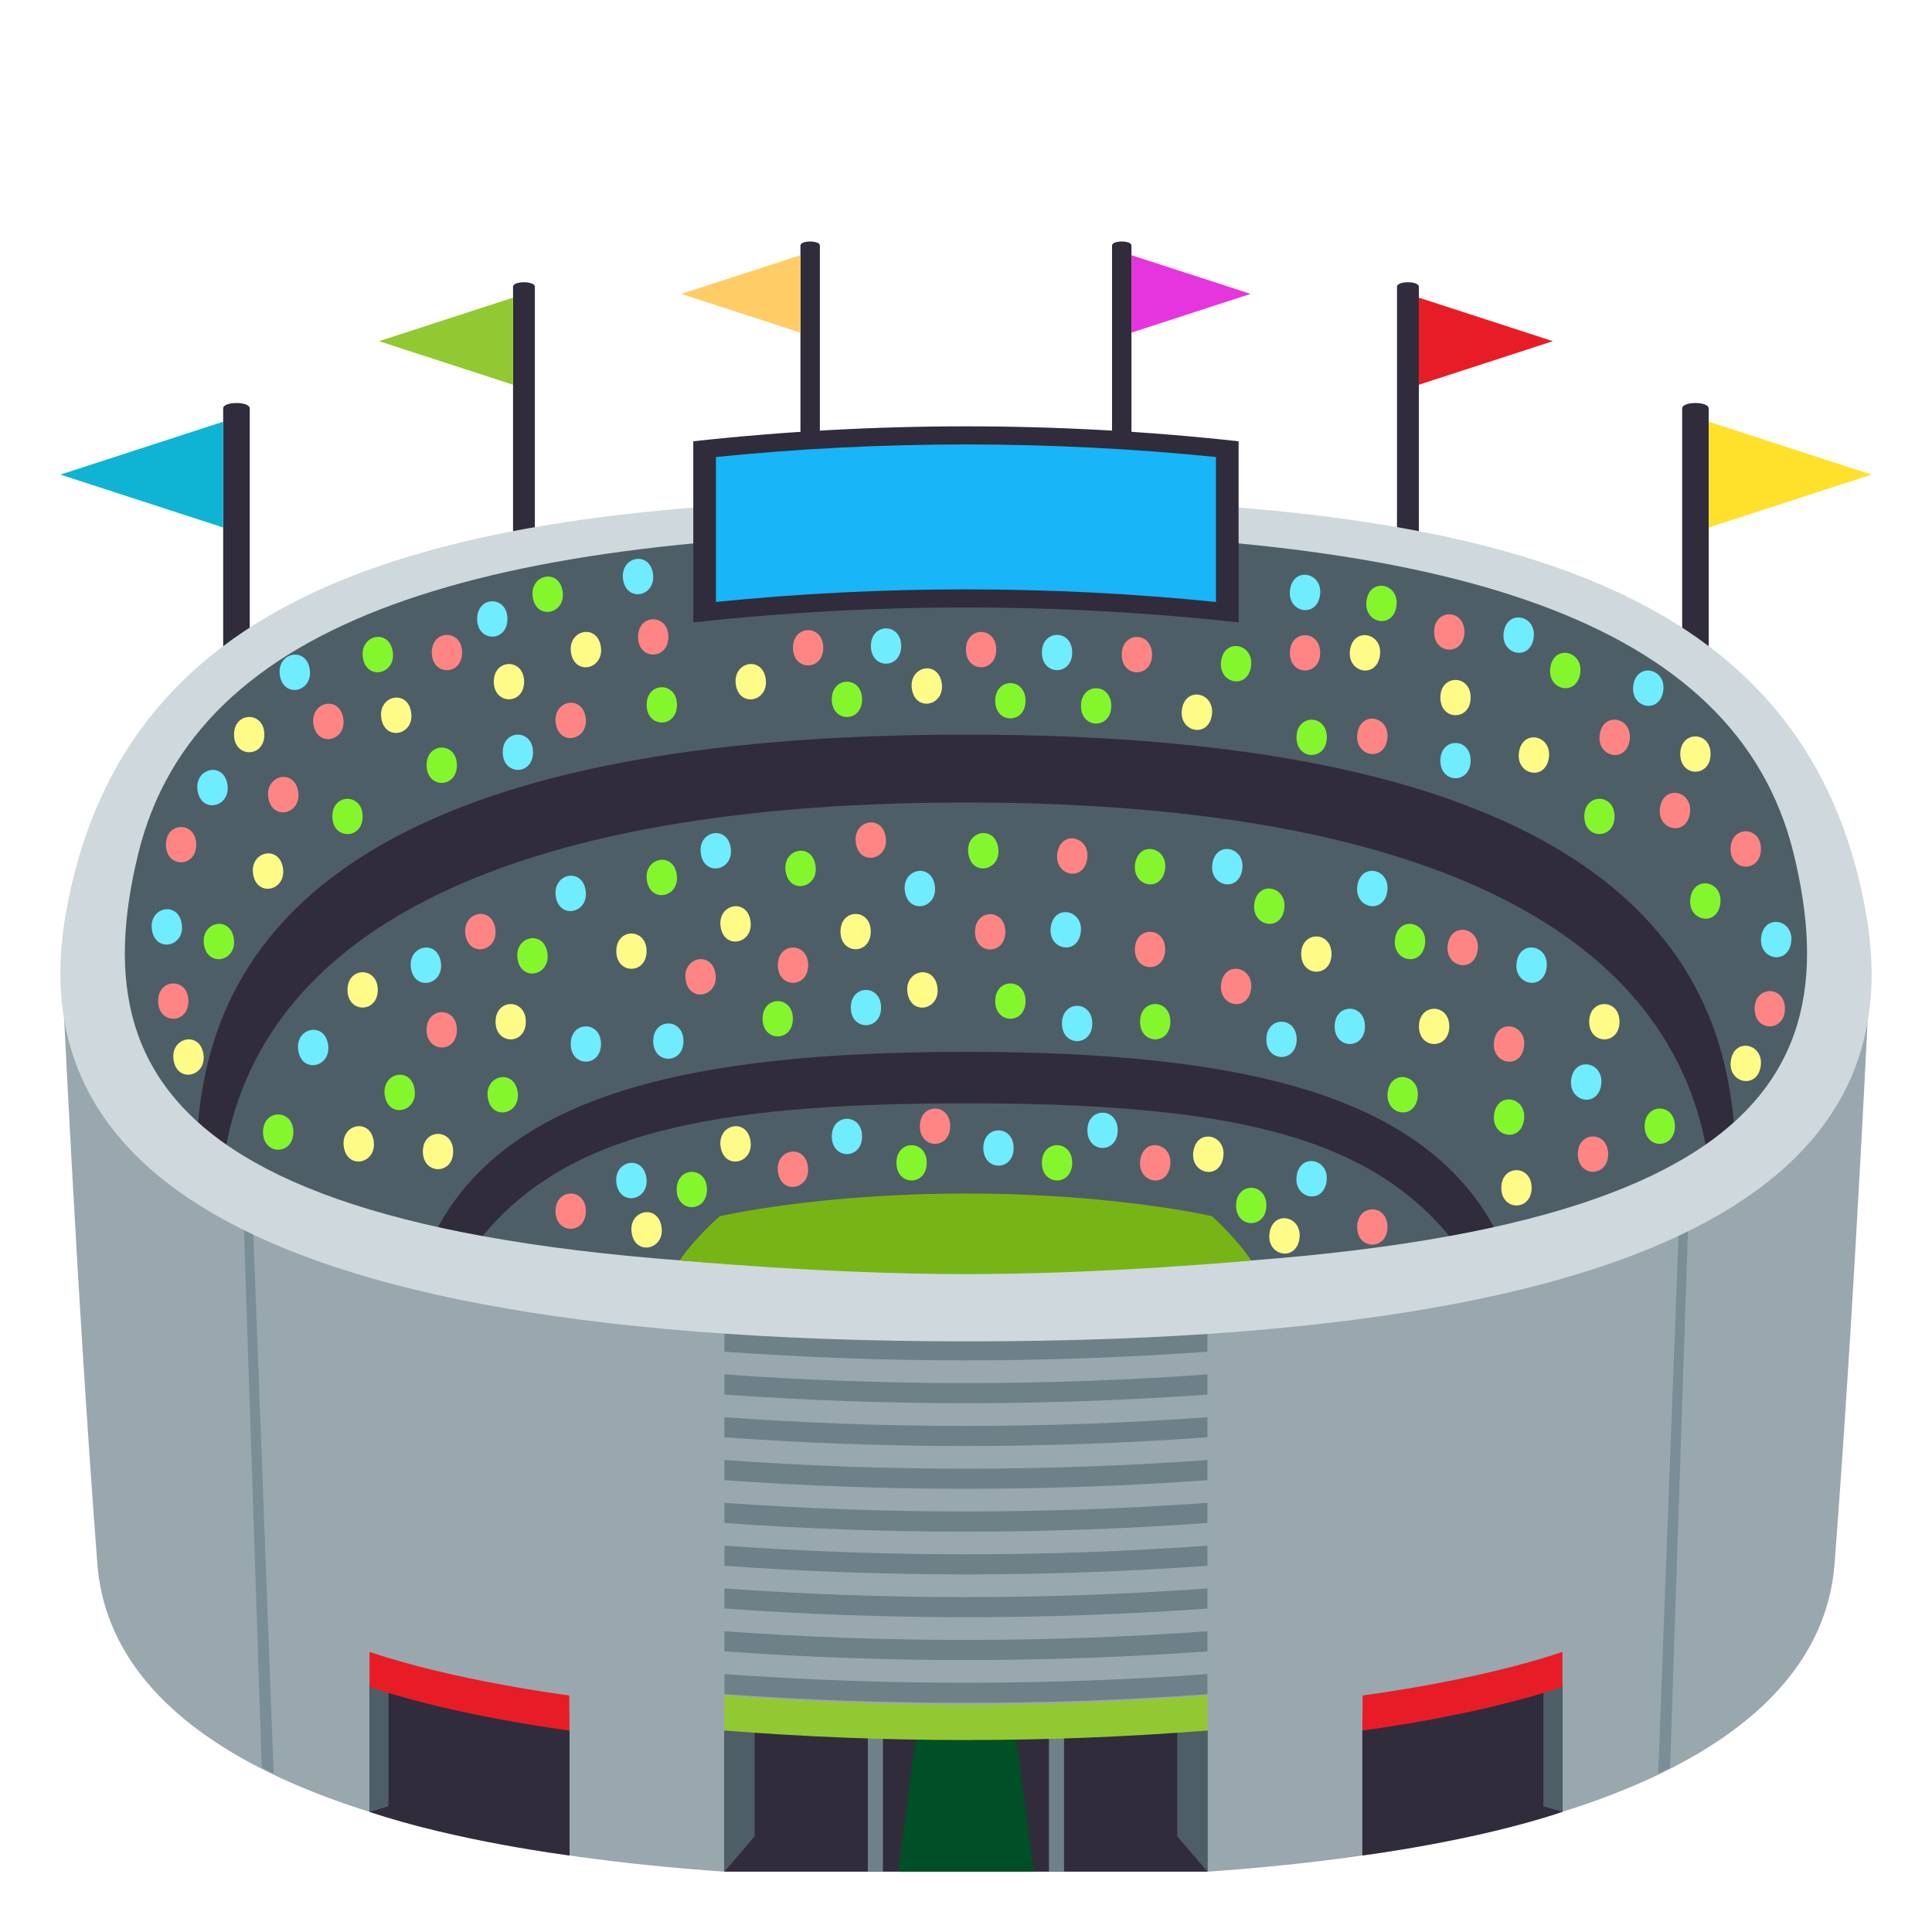 <svg enable-background="new 0 0 64 64" height="64" viewBox="0 0 64 64" width="64" xmlns="http://www.w3.org/2000/svg"><path d="m2.039 31.946s.491 10.802 1.186 19.861c.414 5.41 7.075 9.234 20.744 10.193h16.057c13.67-.959 20.33-4.783 20.746-10.193.694-9.059 1.186-19.861 1.186-19.861z" fill="#99a8ae"/><path d="m18.867 61.465s-3.758-.475-6.627-1.445v-4.236l6.627 1.543z" fill="#302c3b"/><path d="m12.869 59.836-.629.184v-4.237l.629.139z" fill="#4e5e67"/><path d="m12.24 54.721v1.16c2.87.971 6.627 1.445 6.627 1.445l-.01-1.162c-.104-.014-3.788-.486-6.617-1.443z" fill="#e81c27"/><path d="m45.129 61.465s3.758-.475 6.628-1.445v-4.236l-6.628 1.543z" fill="#302c3b"/><path d="m51.127 59.836.63.184v-4.237l-.63.139z" fill="#4e5e67"/><path d="m51.757 54.721v1.16c-2.87.971-6.628 1.445-6.628 1.445l.01-1.162c.104-.014 3.788-.486 6.618-1.443z" fill="#e81c27"/><g fill="#6e8189"><path d="m39.998 56.123c-5.328.381-10.672.381-16 0 0-.223 0-.447 0-.666 5.328.381 10.672.381 16 0z"/><path d="m39.998 54.703c-5.328.385-10.672.385-16 0 0-.219 0-.443 0-.666 5.328.385 10.672.385 16 0z"/><path d="m39.998 53.285c-5.328.383-10.672.383-16 0 0-.221 0-.443 0-.666 5.328.383 10.672.383 16 0z"/><path d="m39.998 51.869c-5.328.381-10.672.381-16 0 0-.223 0-.447 0-.668 5.328.383 10.672.383 16 0z"/><path d="m39.998 50.451c-5.328.383-10.672.383-16 0 0-.223 0-.447 0-.668 5.328.381 10.672.381 16 0z"/><path d="m39.998 49.033c-5.328.381-10.672.381-16 0 0-.223 0-.447 0-.668 5.328.383 10.672.383 16 0z"/><path d="m39.998 47.613c-5.328.385-10.672.385-16 0 0-.221 0-.443 0-.666 5.328.385 10.672.385 16 0z"/><path d="m39.998 46.197c-5.328.381-10.672.381-16 0 0-.223 0-.445 0-.668 5.328.383 10.672.383 16 0z"/><path d="m39.998 44.777c-5.328.383-10.672.383-16 0 0-.221 0-.445 0-.666 5.328.383 10.672.383 16 0z"/></g><path d="m8.672 58.553-.613-18.479h.302l.705 18.676z" fill="#798e96"/><path d="m55.324 58.553.614-18.479h-.303l-.705 18.676z" fill="#798e96"/><path d="m23.998 57.326h16v4.674h-16z" fill="#302c3b"/><path d="m24.998 60.832-1 1.168v-4.674h1z" fill="#4e5e67"/><path d="m28.748 57.326h.5v4.674h-.5z" fill="#6e8189"/><path d="m34.748 57.326h.5v4.674h-.5z" fill="#6e8189"/><path d="m34.248 62h-4.5l.613-4.674h3.274z" fill="#014f27"/><path d="m39.998 62-1-1.168v-3.506h1z" fill="#4e5e67"/><path d="m39.998 57.326c-5.325.42-10.675.42-16 0 0-.389 0-.779 0-1.168 5.325.418 10.675.418 16 0z" fill="#92c932"/><path d="m47.001 18.202c0 .197-.724.197-.724 0v-8.703c0-.199.724-.199.724 0z" fill="#302c3b"/><path d="m47.001 9.86v2.885l4.439-1.443z" fill="#e81c27"/><path d="m16.995 18.202c0 .197.723.197.723 0v-8.703c0-.199-.723-.199-.723 0z" fill="#302c3b"/><path d="m16.995 9.86v2.885l-4.439-1.443z" fill="#92c932"/><path d="m37.481 17.868c0 .176-.643.176-.643 0v-9.736c0-.176.643-.176.643 0z" fill="#302c3b"/><path d="m37.481 8.454v2.565l3.946-1.284z" fill="#e635de"/><path d="m26.516 17.868c0 .176.643.176.643 0v-9.736c0-.176-.643-.176-.643 0z" fill="#302c3b"/><path d="m26.516 8.454v2.565l-3.947-1.284z" fill="#fc6"/><path d="m56.602 23.169c0 .242-.878.242-.878 0v-9.639c0-.24.878-.24.878 0z" fill="#302c3b"/><path d="m56.602 13.97v3.504l5.394-1.752z" fill="#ffe12c"/><path d="m7.393 23.169c0 .242.88.242.88 0v-9.639c0-.24-.88-.24-.88 0z" fill="#302c3b"/><path d="m7.393 13.97v3.504l-5.393-1.752z" fill="#0fb4d4"/><path d="m61.801 30.177c-2.044-11.271-13.071-13.68-29.803-13.68s-27.758 2.408-29.803 13.68c-1.279 7.052 3.175 14.257 29.873 14.257s31.012-7.205 29.733-14.257z" fill="#cfd8dd"/><path d="m59.417 28.278c-1.902-7.785-11.451-10.66-27.419-10.66-15.966 0-25.517 2.875-27.418 10.66-2.027 8.29 2.174 13.796 27.418 13.796 25.245 0 29.445-5.506 27.419-13.796z" fill="#4e5e67"/><path d="m40.152 40.289s-3.22-.752-8.154-.752-8.154.752-8.154.752-.827.717-1.326 1.463c0 0 4.812.455 9.48.455s9.45-.451 9.45-.451c-.499-.746-1.296-1.467-1.296-1.467z" fill="#77b516"/><path d="m31.998 24.335c-14.451 0-23.305 3.4-25.117 10.89-.162.67-.26 1.313-.32 1.943.285.258.596.506.939.744.032-.156.063-.314.101-.475 1.78-7.353 10.698-10.853 24.398-10.853 13.699 0 22.618 3.5 24.397 10.853.039.16.068.318.102.475.343-.238.654-.486.938-.744-.061-.631-.159-1.273-.319-1.943-1.813-7.49-10.668-10.89-25.119-10.89z" fill="#302c3b"/><path d="m31.998 34.844c-9.438 0-15.13 1.523-17.488 5.801.473.105.967.203 1.481.297 2.773-3.357 7.406-4.393 16.007-4.393s13.233 1.035 16.007 4.393c.514-.094 1.008-.191 1.481-.297-2.356-4.278-8.051-5.801-17.488-5.801z" fill="#302c3b"/><path d="m41.03 20.618c-6.003-.66-12.062-.66-18.064 0 0-2 0-4 0-6 6.003-.66 12.062-.66 18.064 0z" fill="#302c3b"/><path d="m40.28 19.94c-5.508-.555-11.057-.555-16.564 0 0-1.602 0-3.201 0-4.801 5.507-.555 11.056-.555 16.564 0z" fill="#18b5f8"/><path d="m33.001 21.519c0 .779-1.003.779-1.003 0s1.003-.78 1.003 0z" fill="#ff8585"/><path d="m33.972 23.214c0 .779-1.004.779-1.004 0s1.004-.779 1.004 0z" fill="#84f72c"/><path d="m30.21 22.839c-.131-.764.854-.99.983-.227s-.853.991-.983.227z" fill="#fffb87"/><path d="m27.272 21.458c0 .779-1.003.779-1.003 0s1.003-.779 1.003 0z" fill="#ff8585"/><path d="m29.853 21.401c0 .779-1.004.779-1.004 0s1.004-.779 1.004 0z" fill="#6fecfd"/><path d="m28.558 23.167c0 .779-1.004.779-1.004 0s1.004-.779 1.004 0z" fill="#84f72c"/><path d="m24.378 22.696c-.13-.766.854-.992.984-.227.13.764-.854.991-.984.227z" fill="#fffb87"/><path d="m22.14 21.099c0 .779-1.004.779-1.004 0s1.004-.78 1.004 0z" fill="#ff8585"/><path d="m22.425 23.351c0 .777-1.004.777-1.004 0 0-.78 1.004-.78 1.004 0z" fill="#84f72c"/><path d="m18.917 21.632c-.13-.764.854-.99.984-.227.13.766-.854.992-.984.227z" fill="#fffb87"/><path d="m20.643 19.212c-.13-.764.854-.992.985-.227.13.764-.855.993-.985.227z" fill="#6fecfd"/><path d="m15.307 21.616c0 .779-1.004.779-1.004 0s1.004-.779 1.004 0z" fill="#ff8585"/><path d="m17.362 22.581c0 .779-1.004.779-1.004 0s1.004-.779 1.004 0z" fill="#fffb87"/><path d="m17.657 24.919c0 .779-1.003.779-1.003 0s1.003-.779 1.003 0z" fill="#6fecfd"/><path d="m15.135 25.349c0 .781-1.003.781-1.003 0-.001-.78 1.003-.78 1.003 0z" fill="#84f72c"/><path d="m18.413 23.979c-.13-.764.854-.992.984-.229s-.854.993-.984.229z" fill="#ff8585"/><path d="m12.634 23.808c-.13-.766.854-.992.984-.227.13.764-.854.992-.984.227z" fill="#fffb87"/><path d="m17.651 19.798c-.13-.764.854-.99.984-.227.13.766-.854.992-.984.227z" fill="#84f72c"/><path d="m12.013 27.046c0 .779-1.004.779-1.004 0s1.004-.779 1.004 0z" fill="#84f72c"/><path d="m8.387 28.97c-.13-.766.854-.992.984-.229.13.766-.853.992-.984.229z" fill="#fffb87"/><path d="m9.273 22.384c-.13-.764.854-.992.985-.229.131.766-.855.994-.985.229z" fill="#6fecfd"/><path d="m12.024 21.798c-.13-.766.854-.992.984-.227.131.764-.853.991-.984.227z" fill="#84f72c"/><path d="m6.5 27.981c0 .779-1.003.779-1.003 0s1.003-.779 1.003 0z" fill="#ff8585"/><path d="m16.81 20.503c0 .781-1.004.781-1.004 0 0-.779 1.004-.779 1.004 0z" fill="#6fecfd"/><path d="m8.891 26.437c-.13-.764.854-.992.984-.229.13.766-.854.994-.984.229z" fill="#ff8585"/><path d="m5.035 30.817c-.13-.764.854-.99.984-.227.131.766-.853.993-.984.227z" fill="#6fecfd"/><path d="m6.547 26.204c-.13-.764.854-.992.985-.229s-.855.995-.985.229z" fill="#6fecfd"/><path d="m6.242 33.162c0 .781-1.003.781-1.003 0-.001-.779 1.003-.779 1.003 0z" fill="#ff8585"/><path d="m8.757 24.335c0 .779-1.004.779-1.004 0s1.004-.779 1.004 0z" fill="#fffb87"/><path d="m10.386 24.013c-.13-.766.854-.994.984-.229s-.854.992-.984.229z" fill="#ff8585"/><path d="m5.752 35.129c-.13-.764.854-.99.984-.227s-.854.991-.984.227z" fill="#fffb87"/><path d="m6.759 31.303c-.13-.763.854-.992.984-.227.131.764-.853.991-.984.227z" fill="#84f72c"/><path d="m33.303 30.868c0 .779-1.004.779-1.004 0s1.004-.779 1.004 0z" fill="#ff8585"/><path d="m33.972 33.162c0 .781-1.004.781-1.004 0 0-.779 1.004-.779 1.004 0z" fill="#84f72c"/><path d="m30.065 32.907c-.131-.766.854-.992.984-.227.131.763-.853.99-.984.227z" fill="#fffb87"/><path d="m29.979 29.548c-.13-.764.854-.992.985-.229.131.764-.854.993-.985.229z" fill="#6fecfd"/><path d="m32.081 28.296c-.131-.766.854-.992.983-.227.13.764-.853.991-.983.227z" fill="#84f72c"/><path d="m26.771 31.973c0 .779-1.004.779-1.004 0s1.004-.779 1.004 0z" fill="#ff8585"/><path d="m28.845 30.86c0 .779-1.003.779-1.003 0s1.003-.779 1.003 0z" fill="#fffb87"/><path d="m29.187 33.377c0 .779-1.003.779-1.003 0s1.003-.779 1.003 0z" fill="#6fecfd"/><path d="m26.265 33.746c0 .781-1.003.781-1.003 0-.001-.777 1.003-.777 1.003 0z" fill="#84f72c"/><path d="m28.354 27.944c-.13-.766.854-.992.984-.229.132.766-.853.993-.984.229z" fill="#ff8585"/><path d="m23.874 30.718c-.13-.764.854-.992.984-.227.131.765-.854.992-.984.227z" fill="#fffb87"/><path d="m23.219 28.296c-.131-.764.854-.992.984-.227.131.764-.855.993-.984.227z" fill="#6fecfd"/><path d="m26.028 28.88c-.13-.764.854-.99.984-.227.131.766-.853.993-.984.227z" fill="#84f72c"/><path d="m31.476 37.307c0 .779-1.004.779-1.004 0s1.004-.78 1.004 0z" fill="#ff8585"/><path d="m21.419 31.508c0 .779-1.003.779-1.003 0s1.003-.779 1.003 0z" fill="#fffb87"/><path d="m22.641 34.488c0 .779-1.003.779-1.003 0s1.003-.779 1.003 0z" fill="#6fecfd"/><path d="m22.715 32.473c-.13-.766.854-.992.984-.229.13.764-.854.992-.984.229z" fill="#ff8585"/><path d="m18.413 29.71c-.13-.766.855-.994.985-.229.131.764-.855.993-.985.229z" fill="#6fecfd"/><path d="m21.431 29.181c-.13-.766.854-.992.984-.229.13.766-.853.992-.984.229z" fill="#84f72c"/><path d="m15.135 34.115c0 .779-1.003.779-1.003 0s1.003-.779 1.003 0z" fill="#ff8585"/><path d="m17.419 33.846c0 .779-1.003.779-1.003 0s1.003-.78 1.003 0z" fill="#fffb87"/><path d="m33.578 38.029c0 .779-1.004.779-1.004 0s1.004-.779 1.004 0z" fill="#6fecfd"/><path d="m30.699 38.52c0 .779-1.003.779-1.003 0s1.003-.78 1.003 0z" fill="#84f72c"/><path d="m25.775 38.848c-.131-.766.853-.994.984-.229.13.764-.854.992-.984.229z" fill="#ff8585"/><path d="m23.874 38.006c-.13-.766.854-.992.984-.227.131.764-.854.991-.984.227z" fill="#fffb87"/><path d="m13.616 32.088c-.13-.764.855-.992.985-.229.13.766-.855.995-.985.229z" fill="#6fecfd"/><path d="m17.147 31.778c-.13-.766.854-.992.984-.227.13.764-.854.991-.984.227z" fill="#84f72c"/><path d="m15.012 38.146c0 .779-1.004.779-1.004 0s1.004-.779 1.004 0z" fill="#fffb87"/><path d="m28.558 37.646c0 .779-1.004.779-1.004 0s1.004-.779 1.004 0z" fill="#6fecfd"/><path d="m23.419 39.404c0 .779-1.003.779-1.003 0s1.003-.779 1.003 0z" fill="#84f72c"/><path d="m11.392 38.006c-.13-.766.854-.992.984-.229s-.854.993-.984.229z" fill="#fffb87"/><path d="m9.882 34.813c-.131-.764.854-.992.984-.227.131.764-.855.992-.984.227z" fill="#6fecfd"/><path d="m12.748 36.301c-.13-.764.854-.992.984-.227.13.764-.854.992-.984.227z" fill="#84f72c"/><path d="m19.407 40.121c0 .779-1.004.779-1.004 0s1.004-.779 1.004 0z" fill="#ff8585"/><path d="m12.514 32.792c0 .779-1.003.779-1.003 0 0-.78 1.003-.78 1.003 0z" fill="#fffb87"/><path d="m19.909 34.584c0 .779-1.003.779-1.003 0s1.003-.779 1.003 0z" fill="#6fecfd"/><path d="m9.718 37.502c0 .779-1.004.779-1.004 0s1.004-.779 1.004 0z" fill="#84f72c"/><path d="m15.42 30.976c-.13-.766.854-.994.984-.23.131.764-.853.993-.984.23z" fill="#ff8585"/><path d="m20.927 40.854c-.13-.766.854-.992.984-.227.131.764-.853.992-.984.227z" fill="#fffb87"/><path d="m20.424 39.221c-.13-.766.854-.992.985-.229.131.766-.854.994-.985.229z" fill="#6fecfd"/><path d="m16.161 36.379c-.13-.764.854-.992.984-.227.13.764-.853.991-.984.227z" fill="#84f72c"/><path d="m37.16 21.685c0 .781 1.003.781 1.003 0 0-.78-1.003-.78-1.003 0z" fill="#ff8585"/><path d="m34.514 21.616c0 .779 1.004.779 1.004 0s-1.004-.779-1.004 0z" fill="#6fecfd"/><path d="m35.809 23.384c0 .779 1.003.779 1.003 0s-1.003-.78-1.003 0z" fill="#84f72c"/><path d="m40.141 23.708c.13-.766-.854-.992-.984-.229-.131.766.854.993.984.229z" fill="#fffb87"/><path d="m42.729 21.626c0 .779 1.003.779 1.003 0s-1.003-.779-1.003 0z" fill="#ff8585"/><path d="m42.949 24.425c0 .779 1.004.779 1.004 0s-1.004-.779-1.004 0z" fill="#84f72c"/><path d="m45.708 21.739c.131-.764-.854-.992-.984-.227-.13.764.853.993.984.227z" fill="#fffb87"/><path d="m43.724 19.739c.129-.764-.854-.992-.986-.229-.13.766.855.993.986.229z" fill="#6fecfd"/><path d="m41.438 22.099c.131-.764-.854-.99-.983-.227-.13.766.854.992.983.227z" fill="#84f72c"/><path d="m47.507 20.935c0 .779 1.004.779 1.004 0s-1.004-.78-1.004 0z" fill="#ff8585"/><path d="m47.714 23.108c0 .779 1.003.779 1.003 0s-1.003-.779-1.003 0z" fill="#fffb87"/><path d="m47.714 25.196c0 .779 1.003.779 1.003 0s-1.003-.779-1.003 0z" fill="#6fecfd"/><path d="m45.952 24.507c.131-.766-.853-.994-.984-.229-.129.766.855.993.984.229z" fill="#ff8585"/><path d="m51.304 25.126c.132-.764-.852-.992-.983-.229-.131.766.854.993.983.229z" fill="#fffb87"/><path d="m50.801 21.153c.13-.764-.854-.992-.985-.227-.13.764.855.993.985.227z" fill="#6fecfd"/><path d="m46.255 20.103c.131-.764-.854-.992-.984-.229-.13.766.853.992.984.229z" fill="#84f72c"/><path d="m52.482 27.046c0 .777 1.003.777 1.003 0 0-.779-1.003-.779-1.003 0z" fill="#84f72c"/><path d="m55.093 22.911c.131-.764-.854-.992-.984-.227-.131.764.854.991.984.227z" fill="#6fecfd"/><path d="m52.343 22.325c.129-.764-.855-.992-.984-.229-.131.766.852.993.984.229z" fill="#84f72c"/><path d="m57.329 28.124c0 .779 1.004.779 1.004 0 0-.781-1.004-.781-1.004 0z" fill="#ff8585"/><path d="m55.977 26.964c.131-.764-.853-.992-.984-.229-.131.766.854.993.984.229z" fill="#ff8585"/><path d="m59.331 31.237c.131-.763-.854-.99-.984-.227-.13.766.853.992.984.227z" fill="#6fecfd"/><path d="m58.124 33.416c0 .779 1.004.779 1.004 0s-1.004-.779-1.004 0z" fill="#ff8585"/><path d="m55.661 24.979c0 .779 1.004.779 1.004 0s-1.004-.779-1.004 0z" fill="#fffb87"/><path d="m53.981 24.54c.129-.766-.855-.992-.984-.229-.131.764.853.993.984.229z" fill="#ff8585"/><path d="m58.323 35.34c.13-.764-.854-.99-.983-.227-.132.764.852.991.983.227z" fill="#fffb87"/><path d="m56.983 29.962c.13-.766-.854-.992-.983-.229-.132.764.853.993.983.229z" fill="#84f72c"/><path d="m35.797 30.915c.13-.764-.854-.992-.985-.229-.13.766.855.992.985.229z" fill="#6fecfd"/><path d="m37.595 31.452c0 .779 1.004.779 1.004 0s-1.004-.779-1.004 0z" fill="#ff8585"/><path d="m35.179 33.904c0 .779 1.004.779 1.004 0s-1.004-.779-1.004 0z" fill="#6fecfd"/><path d="m37.766 33.844c0 .781 1.004.781 1.004 0 0-.78-1.004-.78-1.004 0z" fill="#84f72c"/><path d="m36.011 28.472c.131-.764-.854-.992-.983-.229s.853.992.983.229z" fill="#ff8585"/><path d="m41.147 28.823c.132-.764-.854-.992-.983-.229-.132.766.855.995.983.229z" fill="#6fecfd"/><path d="m38.589 28.823c.131-.764-.854-.99-.984-.227-.13.766.853.993.984.227z" fill="#84f72c"/><path d="m43.104 31.604c0 .779 1.004.779 1.004 0 0-.777-1.004-.777-1.004 0z" fill="#fffb87"/><path d="m41.95 34.43c0 .779 1.004.779 1.004 0s-1.004-.78-1.004 0z" fill="#6fecfd"/><path d="m41.438 32.792c.131-.766-.854-.992-.983-.229-.13.763.854.994.983.229z" fill="#ff8585"/><path d="m45.952 29.548c.131-.766-.854-.992-.984-.229-.131.764.853.993.984.229z" fill="#6fecfd"/><path d="m42.54 30.134c.13-.766-.854-.992-.984-.229s.853.992.984.229z" fill="#84f72c"/><path d="m47.005 34c0 .779 1.004.779 1.004 0 0-.777-1.004-.777-1.004 0z" fill="#fffb87"/><path d="m34.514 38.52c0 .779 1.004.779 1.004 0s-1.004-.78-1.004 0z" fill="#84f72c"/><path d="m38.76 38.635c.131-.766-.853-.992-.984-.229-.13.764.854.992.984.229z" fill="#ff8585"/><path d="m40.519 38.35c.131-.766-.854-.992-.984-.227-.131.764.853.99.984.227z" fill="#fffb87"/><path d="m51.229 32.086c.13-.764-.854-.992-.985-.229-.13.767.855.993.985.229z" fill="#6fecfd"/><path d="m47.2 31.303c.129-.763-.855-.992-.984-.227-.131.764.852.991.984.227z" fill="#84f72c"/><path d="m52.268 38.232c0 .779 1.004.779 1.004 0-.001-.781-1.004-.781-1.004 0z" fill="#ff8585"/><path d="m49.733 39.348c0 .779 1.004.779 1.004 0s-1.004-.78-1.004 0z" fill="#fffb87"/><path d="m36.022 37.443c0 .779 1.004.779 1.004 0s-1.004-.779-1.004 0z" fill="#6fecfd"/><path d="m40.947 39.932c0 .779 1.003.779 1.003 0s-1.003-.78-1.003 0z" fill="#84f72c"/><path d="m50.481 34.699c.13-.764-.854-.992-.983-.229-.132.766.853.993.983.229z" fill="#ff8585"/><path d="m53.038 35.957c.129-.764-.854-.992-.986-.229-.129.766.855.995.986.229z" fill="#6fecfd"/><path d="m50.481 37.119c.132-.764-.852-.992-.983-.229-.13.766.855.993.983.229z" fill="#84f72c"/><path d="m44.958 40.646c0 .779 1.004.779 1.004 0s-1.004-.779-1.004 0z" fill="#ff8585"/><path d="m52.644 33.846c0 .779 1.004.779 1.004 0s-1.004-.78-1.004 0z" fill="#fffb87"/><path d="m44.212 34c0 .779 1.004.779 1.004 0s-1.004-.779-1.004 0z" fill="#6fecfd"/><path d="m54.481 37.307c0 .779 1.003.779 1.003 0s-1.003-.78-1.003 0z" fill="#84f72c"/><path d="m48.946 31.5c.131-.763-.854-.992-.984-.227s.853.993.984.227z" fill="#ff8585"/><path d="m43.042 41.055c.13-.766-.854-.992-.984-.227-.131.764.853.99.984.227z" fill="#fffb87"/><path d="m43.94 39.162c.132-.764-.854-.994-.983-.229-.132.764.855.993.983.229z" fill="#6fecfd"/><path d="m46.958 36.379c.13-.766-.854-.992-.984-.229-.131.766.853.993.984.229z" fill="#84f72c"/></svg>